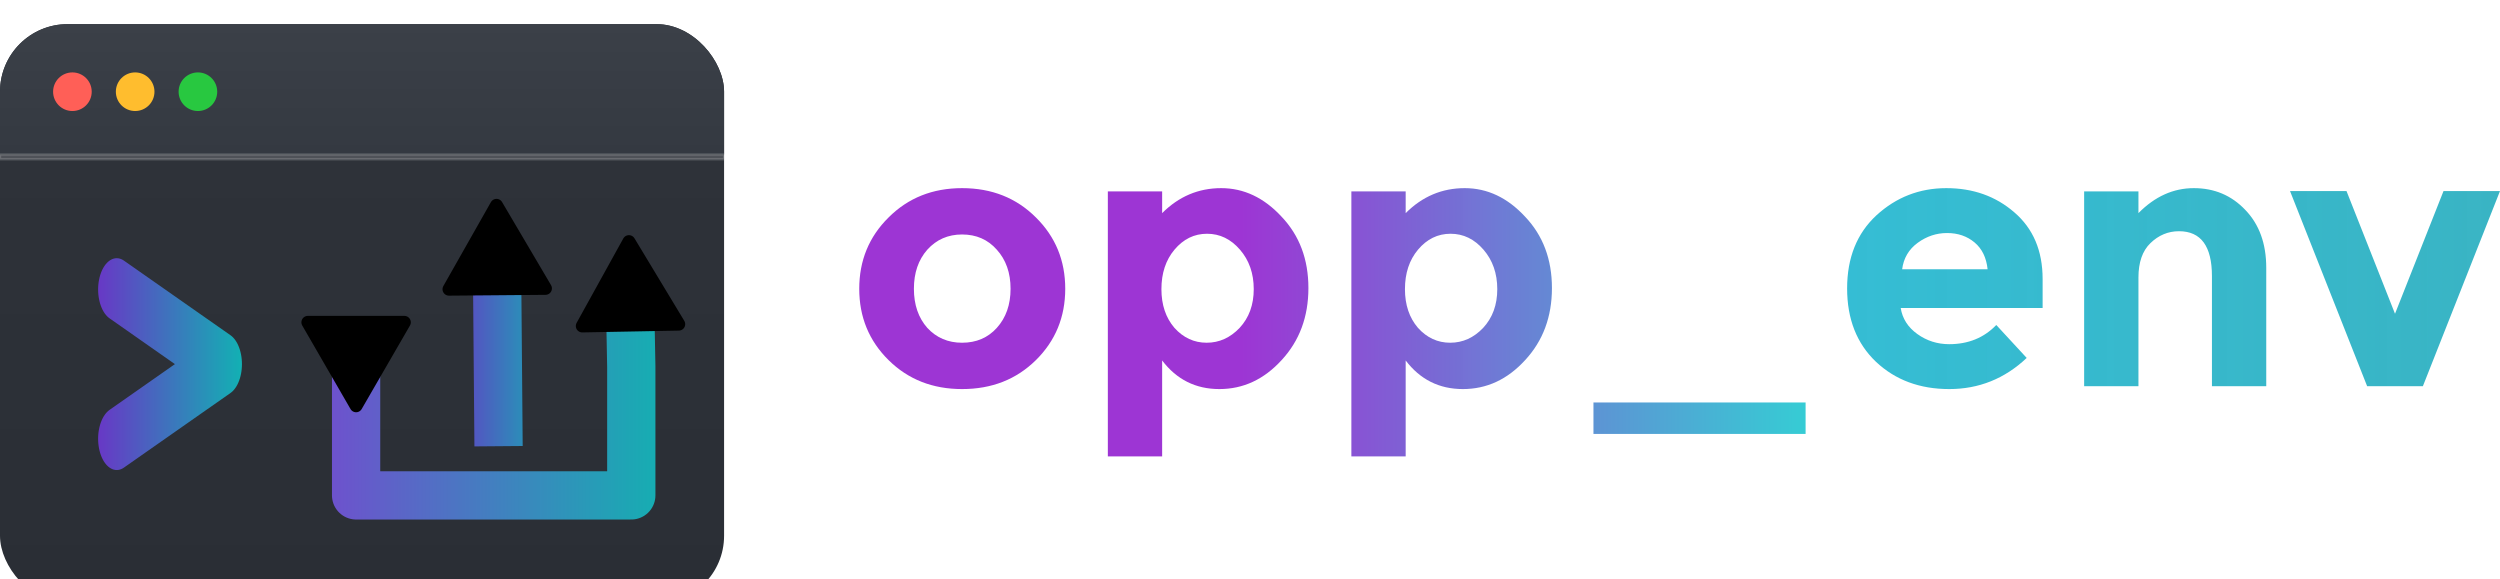 <?xml version="1.0" encoding="UTF-8" standalone="no"?>
<svg
   width="1035.8"
   height="240"
   viewBox="0 0 1035.8 240"
   version="1.1"
   id="svg17"
   sodipodi:docname="opp_env_logo.svg"
   inkscape:version="1.4.2 (ebf0e940d0, 2025-05-08)"
   xmlns:inkscape="http://www.inkscape.org/namespaces/inkscape"
   xmlns:sodipodi="http://sodipodi.sourceforge.net/DTD/sodipodi-0.dtd"
   xmlns:xlink="http://www.w3.org/1999/xlink"
   xmlns="http://www.w3.org/2000/svg"
   xmlns:svg="http://www.w3.org/2000/svg">
  <sodipodi:namedview
     id="namedview17"
     pagecolor="#ffffff"
     bordercolor="#cccccc"
     borderopacity="1"
     inkscape:showpageshadow="0"
     inkscape:pageopacity="1"
     inkscape:pagecheckerboard="0"
     inkscape:deskcolor="#d1d1d1"
     inkscape:zoom="0.69786903"
     inkscape:cx="627.62493"
     inkscape:cy="361.09927"
     inkscape:window-width="1720"
     inkscape:window-height="720"
     inkscape:window-x="0"
     inkscape:window-y="0"
     inkscape:window-maximized="0"
     inkscape:current-layer="g16" />
  <defs
     id="defs6">
    <linearGradient
       id="linearGradient41"
       inkscape:collect="always">
      <stop
         style="stop-color:#35bdd4;stop-opacity:1;"
         offset="0"
         id="stop40" />
      <stop
         style="stop-color:#2cafc0;stop-opacity:0.936;"
         offset="1"
         id="stop41" />
    </linearGradient>
    <linearGradient
       id="linearGradient38"
       inkscape:collect="always">
      <stop
         style="stop-color:#9d35d4;stop-opacity:1;"
         offset="0.404"
         id="stop38" />
      <stop
         style="stop-color:#35ccd4;stop-opacity:0.995;"
         offset="1"
         id="stop39" />
    </linearGradient>
    <linearGradient
       id="linearGradient28"
       inkscape:collect="always">
      <stop
         style="stop-color:#af62ff;stop-opacity:1;"
         offset="0"
         id="stop28" />
      <stop
         style="stop-color:#6cc7d2;stop-opacity:0;"
         offset="1"
         id="stop29" />
    </linearGradient>
    <linearGradient
       id="linearGradient25"
       x1="0"
       y1="0"
       x2="1"
       y2="0">
      <stop
         offset="0"
         stop-color="#6a35c6"
         id="stop24"
         style="stop-color:#744bcf;stop-opacity:1;" />
      <stop
         offset="1"
         stop-color="#10b4b3"
         id="stop25"
         style="stop-color:#10b4b0;stop-opacity:1;" />
    </linearGradient>
    <linearGradient
       id="linearGradient23"
       x1="0"
       y1="0"
       x2="1"
       y2="0">
      <stop
         offset="0.706"
         stop-color="#6a35c6"
         id="stop22" />
      <stop
         offset="1"
         stop-color="#10b4b3"
         id="stop23" />
    </linearGradient>
    <marker
       style="overflow:visible"
       id="marker20"
       refX="0"
       refY="0"
       orient="auto-start-reverse"
       inkscape:stockid="Triangle arrow"
       markerWidth="0.4"
       markerHeight="0.4"
       viewBox="0 0 1 1"
       inkscape:isstock="true"
       inkscape:collect="always"
       preserveAspectRatio="xMidYMid">
      <path
         transform="scale(0.5)"
         style="fill:context-stroke;fill-rule:evenodd;stroke:context-stroke;stroke-width:1pt"
         d="M 5.77,0 -2.88,5 V -5 Z"
         id="path20" />
    </marker>
    <marker
       style="overflow:visible"
       id="Triangle"
       refX="0"
       refY="0"
       orient="auto-start-reverse"
       inkscape:stockid="Triangle arrow"
       markerWidth="0.4"
       markerHeight="0.4"
       viewBox="0 0 1 1"
       inkscape:isstock="true"
       inkscape:collect="always"
       preserveAspectRatio="xMidYMid">
      <path
         transform="scale(0.5)"
         style="fill:context-stroke;fill-rule:evenodd;stroke:context-stroke;stroke-width:1pt"
         d="M 5.77,0 -2.88,5 V -5 Z"
         id="path135" />
    </marker>
    <!-- Accent gradient closely matching artwork -->
    <linearGradient
       id="accent"
       x1="0"
       y1="0"
       x2="1"
       y2="0">
      <stop
         offset="0%"
         stop-color="#6a35c6"
         id="stop1" />
      <stop
         offset="100%"
         stop-color="#10b4b3"
         id="stop2" />
    </linearGradient>
    <!-- Subtle drop shadow -->
    <filter
       id="shadow"
       x="-0.096"
       y="-0.12"
       width="1.192"
       height="1.282">
      <feOffset
         dx="0"
         dy="10"
         in="SourceAlpha"
         result="off"
         id="feOffset2" />
      <feGaussianBlur
         in="off"
         stdDeviation="12"
         result="blur"
         id="feGaussianBlur2" />
      <feColorMatrix
         in="blur"
         type="matrix"
         values="0 0 0 0 0                 0 0 0 0 0                 0 0 0 0 0                 0 0 0 0.25 0"
         result="shadow"
         id="feColorMatrix2" />
      <feBlend
         in="SourceGraphic"
         in2="shadow"
         mode="normal"
         id="feBlend2" />
    </filter>
    <!-- Window body gradient (very subtle vertical) -->
    <linearGradient
       id="bodyGrad"
       x1="0"
       y1="0"
       x2="0"
       y2="268.328"
       gradientTransform="matrix(1.118,0,0,0.894,-187.714,-252.196)"
       gradientUnits="userSpaceOnUse">
      <stop
         offset="0%"
         stop-color="#2f333a"
         id="stop3" />
      <stop
         offset="100%"
         stop-color="#2a2e35"
         id="stop4" />
    </linearGradient>
    <!-- Title bar gradient -->
    <linearGradient
       id="titleGrad"
       x1="0"
       y1="0"
       x2="0"
       y2="127.279"
       gradientTransform="scale(2.357,0.424)"
       gradientUnits="userSpaceOnUse">
      <stop
         offset="0%"
         stop-color="#3b4048"
         id="stop5" />
      <stop
         offset="100%"
         stop-color="#343941"
         id="stop6" />
    </linearGradient>
    <style
       id="style6">
      .stroke { stroke:url(#accent); stroke-width:20; stroke-linecap:round; stroke-linejoin:round; fill:none; }
      .thin  { stroke:url(#accent); stroke-width:16; stroke-linecap:round; stroke-linejoin:round; fill:none; }
    </style>
    <linearGradient
       inkscape:collect="always"
       xlink:href="#linearGradient25"
       id="linearGradient19"
       x1="159.8"
       y1="83.705"
       x2="239.7"
       y2="83.705"
       gradientTransform="matrix(1.937,0,0,0.989,-370.007,-209.294)"
       gradientUnits="userSpaceOnUse" />
    <linearGradient
       inkscape:collect="always"
       xlink:href="#accent"
       id="linearGradient20"
       x1="56.361"
       y1="108.586"
       x2="120.235"
       y2="108.586"
       gradientTransform="scale(1.065,0.939)"
       gradientUnits="userSpaceOnUse" />
    <linearGradient
       inkscape:collect="always"
       xlink:href="#linearGradient23"
       id="linearGradient22"
       gradientUnits="userSpaceOnUse"
       gradientTransform="matrix(2.029,0,0,0.811,-442.753,-212.127)"
       x1="159.8"
       y1="83.705"
       x2="239.7"
       y2="83.705" />
    <linearGradient
       inkscape:collect="always"
       xlink:href="#linearGradient28"
       id="linearGradient29"
       x1="566"
       y1="443.525"
       x2="1245.8"
       y2="443.525"
       gradientUnits="userSpaceOnUse" />
    <linearGradient
       inkscape:collect="always"
       xlink:href="#linearGradient41"
       id="linearGradient40"
       x1="975.3"
       y1="429.575"
       x2="1245.8"
       y2="429.575"
       gradientUnits="userSpaceOnUse" />
    <linearGradient
       inkscape:collect="always"
       xlink:href="#linearGradient38"
       id="linearGradient42"
       gradientUnits="userSpaceOnUse"
       x1="566"
       y1="443.525"
       x2="958.1"
       y2="443.525" />
  </defs>
  <!-- Transparent background -->
  <rect
     x="-22.286"
     y="-57.804"
     width="1600"
     height="900"
     fill="none"
     id="rect6" />
  <!-- Terminal icon -->
  <g
     transform="translate(187.714,252.196)"
     filter="url(#shadow)"
     id="g16">
    <!-- Body -->
    <rect
       x="-187.714"
       y="-252.196"
       width="300"
       height="240"
       rx="28"
       fill="url(#bodyGrad)"
       id="rect7"
       style="fill:url(#bodyGrad)" />
    <!-- Title bar (macOS style) -->
    <clipPath
       id="rclip">
      <rect
         x="0"
         y="0"
         width="300"
         height="240"
         rx="28"
         id="rect8" />
    </clipPath>
    <g
       clip-path="url(#rclip)"
       id="g10"
       transform="translate(-187.714,-252.196)">
      <rect
         x="0"
         y="0"
         width="300"
         height="54"
         fill="url(#titleGrad)"
         id="rect9"
         style="fill:url(#titleGrad)" />
      <rect
         x="0"
         y="54"
         width="300"
         height="2"
         fill="#ffffff"
         opacity="0.16"
         id="rect10"
         style="stroke:#ffffff;stroke-opacity:1" />
    </g>
    <!-- Traffic lights -->
    <circle
       cx="-157.714"
       cy="-224.196"
       r="8"
       fill="#ff5f57"
       id="circle10" />
    <circle
       cx="-131.714"
       cy="-224.196"
       r="8"
       fill="#ffbd2e"
       id="circle11" />
    <circle
       cx="-105.714"
       cy="-224.196"
       r="8"
       fill="#28c840"
       id="circle12" />
    <!-- Glyphs: >  U  with two up-arrows -->
    <!-- '>' -->
    <polyline
       points="70,112 118,132 70,152"
       class="stroke"
       id="polyline12"
       style="stroke:url(#linearGradient20);stroke-width:16.771;stroke-dasharray:none"
       transform="matrix(0.92,0,0,1.546,-203.747,-315.409)" />
    <!-- U glyph (bucket) -->
    <path
       d="m 18.761,-87.326 -0.567,-66.731"
       class="stroke"
       id="path21"
       style="display:inline;stroke:url(#linearGradient22);stroke-linecap:square;marker-end:url(#marker20);paint-order:normal"
       sodipodi:nodetypes="cc" />
    <path
       d="m -40.174,-117.135 v 34.435 25.75 h 114.016 v -53.375 l -0.542,-28.702"
       class="stroke"
       id="path12"
       style="display:inline;stroke:url(#linearGradient19);marker-start:url(#Triangle);marker-end:url(#marker20)"
       sodipodi:nodetypes="cccccc" />
    <!-- Left up arrow shaft -->
    <!-- Left arrow head -->
    <!-- Right up arrow shaft -->
    <!-- Right arrow head -->
  </g>
  <!-- Wordmark (kept as real text; can convert to outlines on request) -->
  <g
     id="text17"
     style="font-weight:700;font-size:150px;font-family:Poppins, Montserrat, Inter, system-ui, '-apple-system', Arial, sans-serif;letter-spacing:1;fill:url(#linearGradient29)"
     aria-label="opp_env"
     transform="translate(-210,-310)">
    <path
       style="fill:url(#linearGradient42);fill-opacity:1"
       d="m 588.65,429.65 q 0,9.9 5.55,16.2 5.7,6.15 14.4,6.15 8.85,0 14.4,-6.15 5.7,-6.3 5.7,-16.2 0,-9.9 -5.7,-16.2 -5.55,-6.3 -14.4,-6.3 -8.7,0 -14.4,6.3 -5.55,6.3 -5.55,16.2 z m 62.7,0 q 0,17.55 -12.15,29.55 -12.15,12 -30.6,12 -18.3,0 -30.45,-12 -12.15,-12 -12.15,-29.55 0,-17.55 12.15,-29.55 12.15,-12.15 30.45,-12.15 18.45,0 30.6,12.15 12.15,12 12.15,29.55 z m 64.6,-41.7 q 14.1,0 25.05,11.85 11.1,11.7 11.1,29.55 0,17.85 -11.1,29.85 -10.95,12 -25.8,12 -14.7,0 -23.7,-11.85 v 39.75 h -22.5 V 389.3 h 22.5 v 9 q 10.35,-10.35 24.45,-10.35 z m -24.75,41.85 q 0,9.75 5.4,16.05 5.55,6.15 13.35,6.15 7.8,0 13.65,-6.15 5.85,-6.3 5.85,-16.05 0,-9.75 -5.7,-16.35 -5.7,-6.6 -13.65,-6.6 -7.95,0 -13.5,6.6 -5.4,6.45 -5.4,16.35 z m 125.65,-41.85 q 14.1,0 25.05,11.85 11.1,11.7 11.1,29.55 0,17.85 -11.1,29.85 -10.95,12 -25.8,12 -14.7,0 -23.7,-11.85 v 39.75 h -22.5 V 389.3 h 22.5 v 9 q 10.35,-10.35 24.45,-10.35 z m -24.75,41.85 q 0,9.75 5.4,16.05 5.55,6.15 13.35,6.15 7.8,0 13.65,-6.15 5.85,-6.3 5.85,-16.05 0,-9.75 -5.7,-16.35 -5.7,-6.6 -13.65,-6.6 -7.95,0 -13.5,6.6 -5.4,6.45 -5.4,16.35 z m 78.1,60 v -13.05 h 87.9 v 13.05 z"
       id="path25" />
    <path
       style="fill:url(#linearGradient40);fill-opacity:1"
       d="m 1049.7,458.3 q -13.65,12.9 -32.1,12.9 -18.3,0 -30.3,-11.25 -12,-11.4 -12,-30.45 0,-19.05 12.15,-30.3 12.3,-11.25 28.95,-11.25 16.65,0 28.2,10.05 11.7,10.05 11.7,27.6 v 12 h -58.8 q 1.05,6.6 6.9,10.8 5.85,4.2 13.2,4.2 11.85,0 19.5,-7.95 z m -16.2,-36.75 q -0.75,-7.2 -5.4,-11.1 -4.65,-3.9 -11.4,-3.9 -6.6,0 -12.15,4.05 -5.55,4.05 -6.45,10.95 z M 1096,425 v 45 h -22.5 v -80.7 h 22.5 v 9 q 10.2,-10.35 22.95,-10.35 12.75,0 21.3,9 8.7,9 8.7,24 V 470 h -22.5 v -45.6 q 0,-18.6 -13.65,-18.6 -6.75,0 -11.85,4.95 -4.95,4.8 -4.95,14.25 z m 94.75,45 -31.95,-80.85 h 23.4 l 20.1,50.85 20.1,-50.85 h 23.4 l -31.95,80.85 z"
       id="path26" />
  </g>
</svg>
